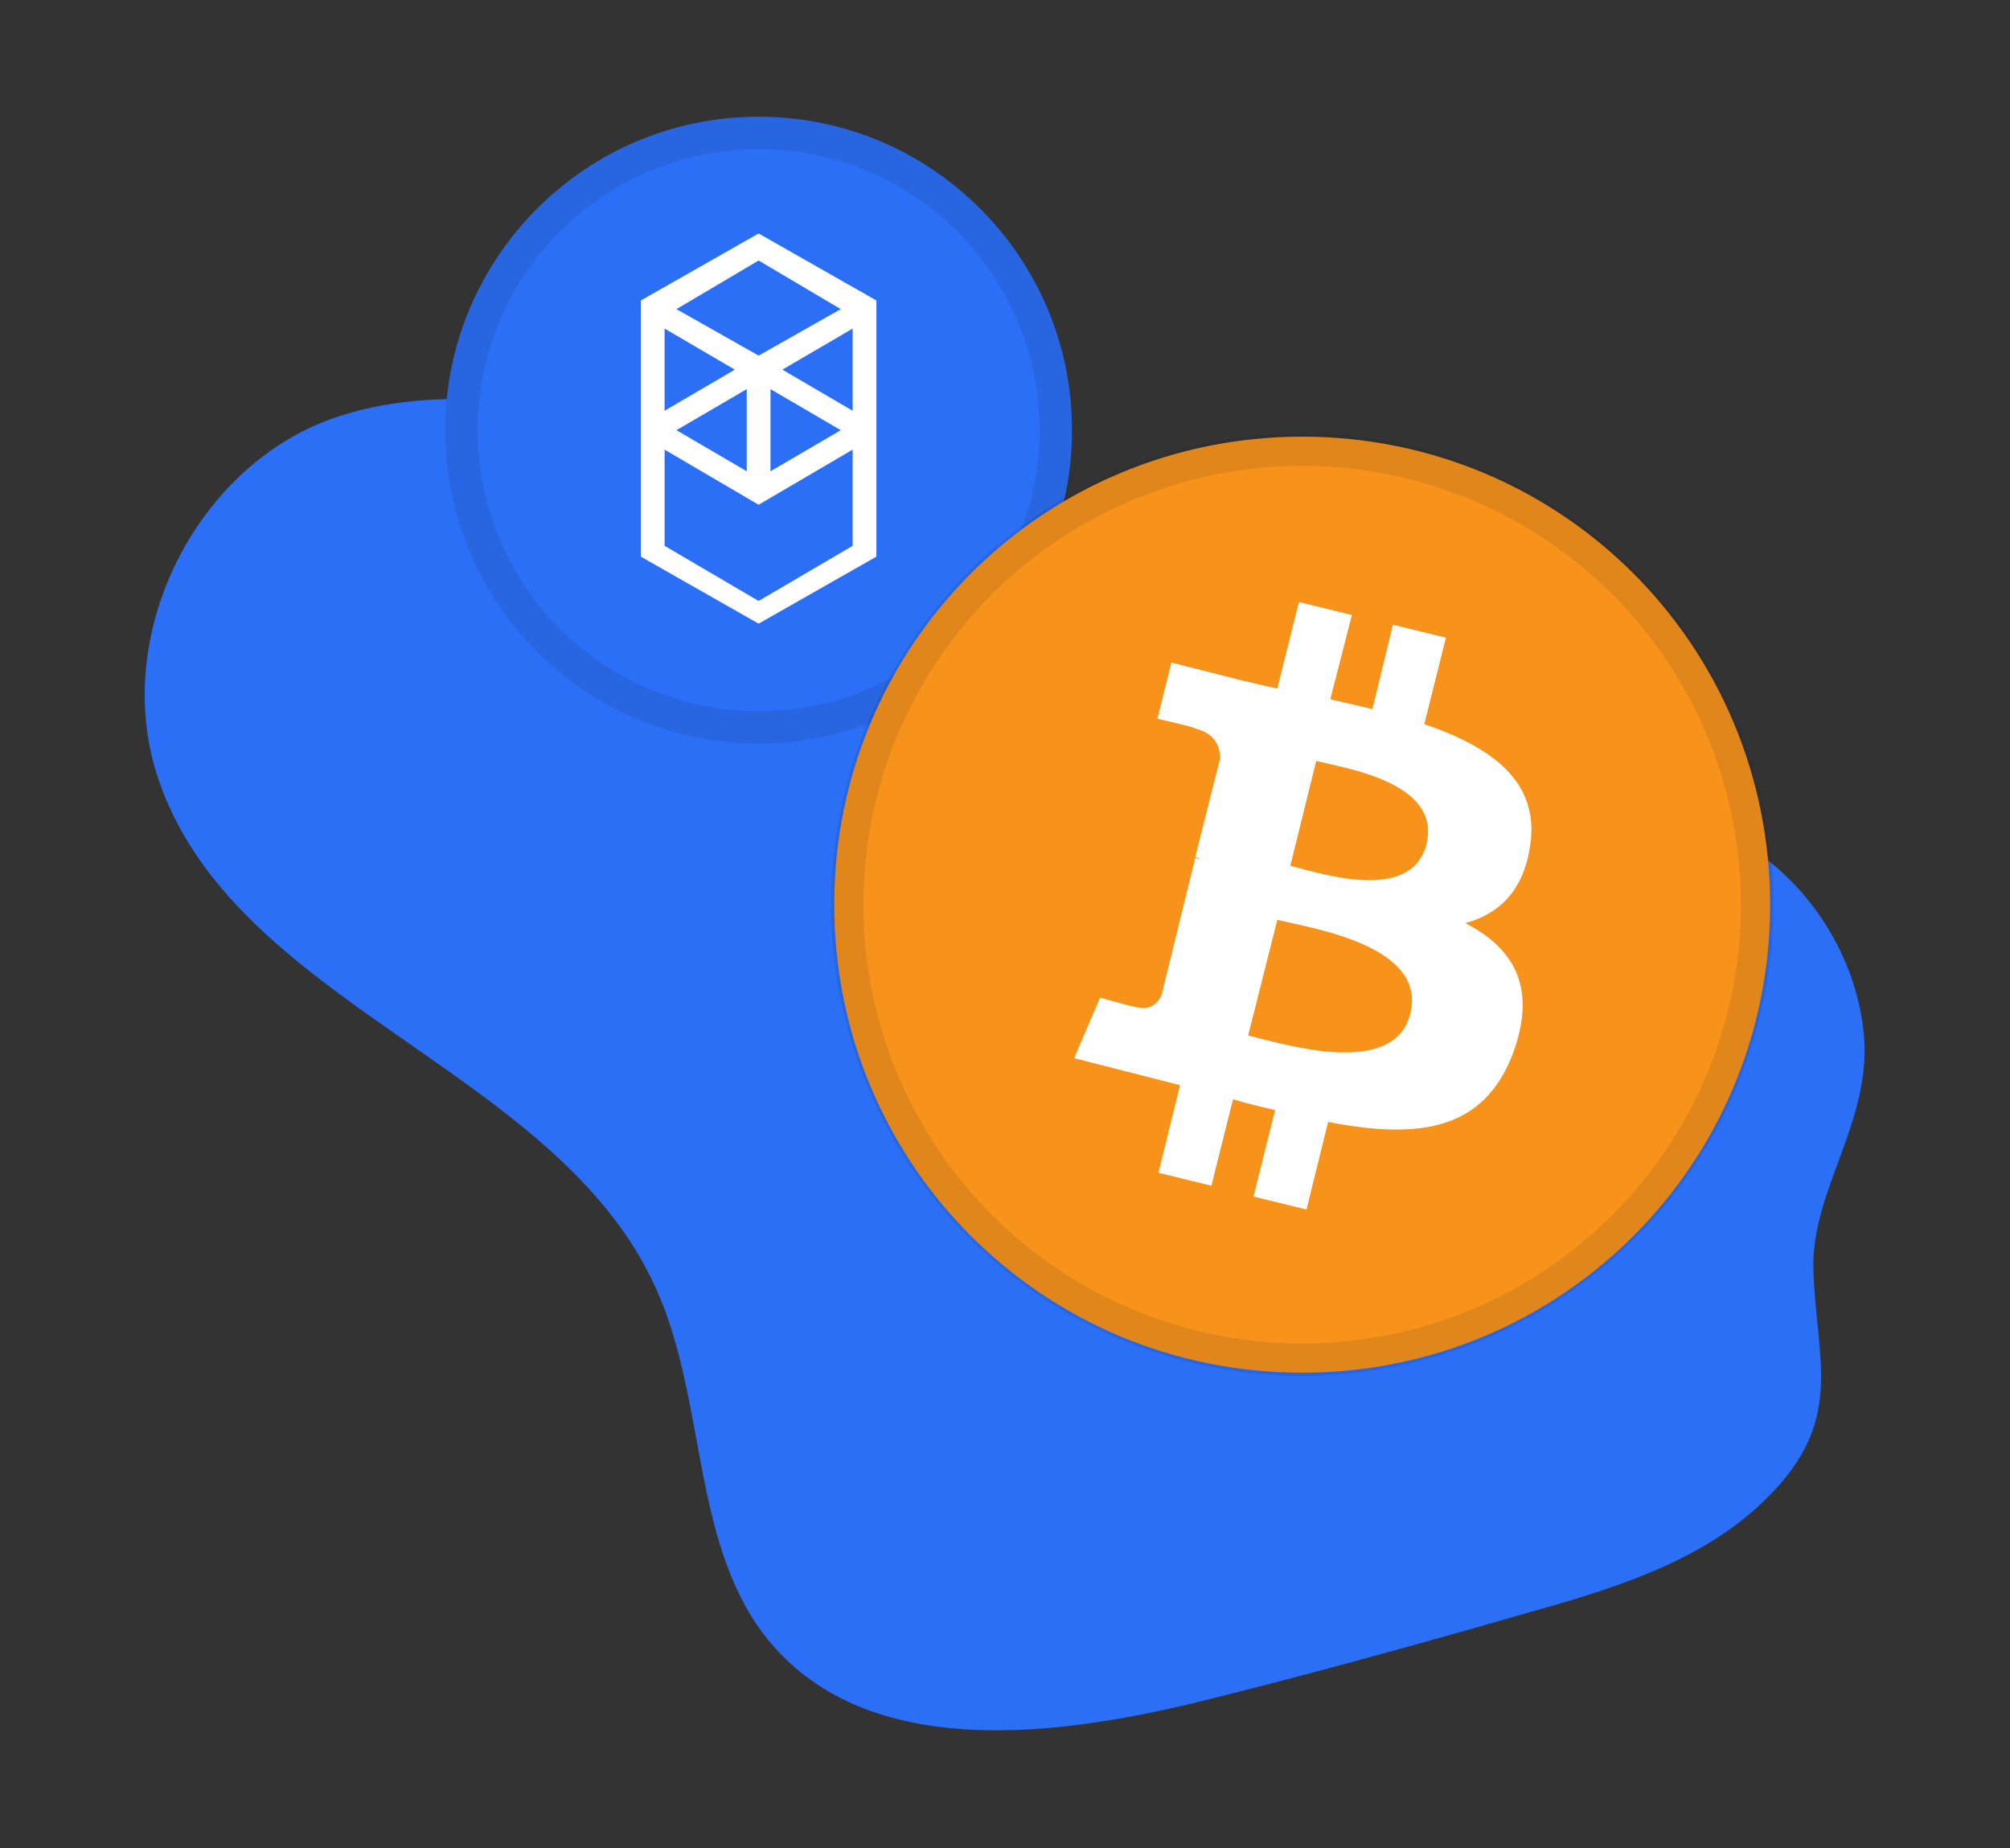 <?xml version="1.0" encoding="utf-8"?>
<!-- Generator: Adobe Illustrator 25.3.1, SVG Export Plug-In . SVG Version: 6.00 Build 0)  -->
<svg version="1.1" id="Layer_1" xmlns:v="https://vecta.io/nano"
	 xmlns="http://www.w3.org/2000/svg" xmlns:xlink="http://www.w3.org/1999/xlink" x="0px" y="0px" viewBox="0 0 186 171"
	 style="enable-background:new 0 0 186 171;" xml:space="preserve">
<rect x="0" y="0" width="186" height="171" fill="#333333" stroke="none"/>
<style type="text/css">
	.st0{fill:#2A6FF6;}
	.st1{fillRule:evenodd;clipRule:evenodd;fill:#FFFFFF;}
	.st2{opacity:0.1;fill:none;stroke:#191326;stroke-width:3;enable-background:new    ;}
	.st3{fill:#F7931A;}
	.st4{fill:#FFFFFF;}
</style>
<g>
	<path class="st0" d="M172.4,95c-1-7.8-6.2-14.9-13.3-18.2c-8.6-4-18.7-2.6-27.8-5.3c-11.8-3.5-20.4-13.3-30.9-19.8
		C88,44.1,73.2,41.4,58.8,38.8C49.2,37.1,39.1,35.5,30,39c-12.3,4.9-19.5,20-15.5,32.6c6.8,21.4,37,27.1,46.2,47.6
		c4.8,10.6,3.2,24.1,10.7,32.9c9,10.5,25.5,8.7,38.9,5.5c10.2-2.5,20.3-5.3,30.4-8.2c8.2-2.3,16.8-4.8,22.8-10.8
		c7.5-7.4,4.4-13.1,4.3-21.7C167.9,109.5,173.5,103.3,172.4,95z"/>
</g>
<path class="st0" d="M70.2,68.8c16,0,29-13,29-29s-13-29-29-29s-29,13-29,29C41.2,55.8,54.2,68.8,70.2,68.8z"/>
<path class="st1" d="M72.4,34.2l6.5-3.8V38L72.4,34.2z M78.9,50.5l-8.7,5.1l-8.7-5.1v-8.9l8.7,5.1l8.7-5.1V50.5z M61.5,30.4l6.5,3.8
	L61.5,38V30.4z M71.3,36l6.5,3.8l-6.5,3.8V36z M69.1,43.6l-6.5-3.8l6.5-3.8V43.6z M77.8,28.6l-7.6,4.3l-7.6-4.3l7.6-4.5L77.8,28.6z
	 M59.3,27.8v23.7l10.9,6.2l10.9-6.2V27.8l-10.9-6.2L59.3,27.8z"/>
<circle class="st2" cx="70.2" cy="39.8" r="27.5"/>
<path class="st3" d="M120.5,127c24,0,43.3-19.3,43.3-43.3s-19.3-43.3-43.3-43.3S77.2,59.7,77.2,83.7S96.5,127,120.5,127z"/>
<circle class="st2" cx="120.5" cy="83.7" r="42.1"/>
<g id="Layer_x0020_1_1_">
	<g id="_1421344023328">
		<path class="st4" d="M141.6,78.2c0.9-5.9-3.6-9.1-9.8-11.2l2-8l-4.9-1.2l-1.9,7.8c-1.3-0.3-2.6-0.6-3.9-0.9l2-7.8l-4.9-1.2l-2,8
			c-1.1-0.2-2.1-0.5-3.1-0.7l0,0l-6.7-1.7l-1.3,5.2c0,0,3.6,0.8,3.5,0.9c2,0.5,2.3,1.8,2.3,2.8l-2.3,9.1c0.1,0,0.3,0.1,0.5,0.2
			c-0.2,0-0.3-0.1-0.5-0.1L107.5,92c-0.2,0.6-0.9,1.5-2.2,1.2c0,0.1-3.5-0.9-3.5-0.9l-2.4,5.6l6.3,1.6c1.2,0.3,2.3,0.6,3.5,0.9
			l-2,8.1l4.9,1.2l2-8c1.3,0.4,2.6,0.7,3.9,1l-2,8l4.9,1.2l2-8.1c8.3,1.6,14.5,0.9,17.2-6.6c2.1-6-0.1-9.5-4.5-11.8
			C138.6,84.6,141,82.5,141.6,78.2L141.6,78.2L141.6,78.2z M130.5,93.8c-1.5,6-11.7,2.8-15,2l2.7-10.7
			C121.5,85.9,132.1,87.5,130.5,93.8L130.5,93.8z M132,78.1c-1.4,5.5-9.8,2.7-12.6,2l2.4-9.7C124.6,71.1,133.4,72.4,132,78.1
			L132,78.1z"/>
	</g>
</g>
</svg>
